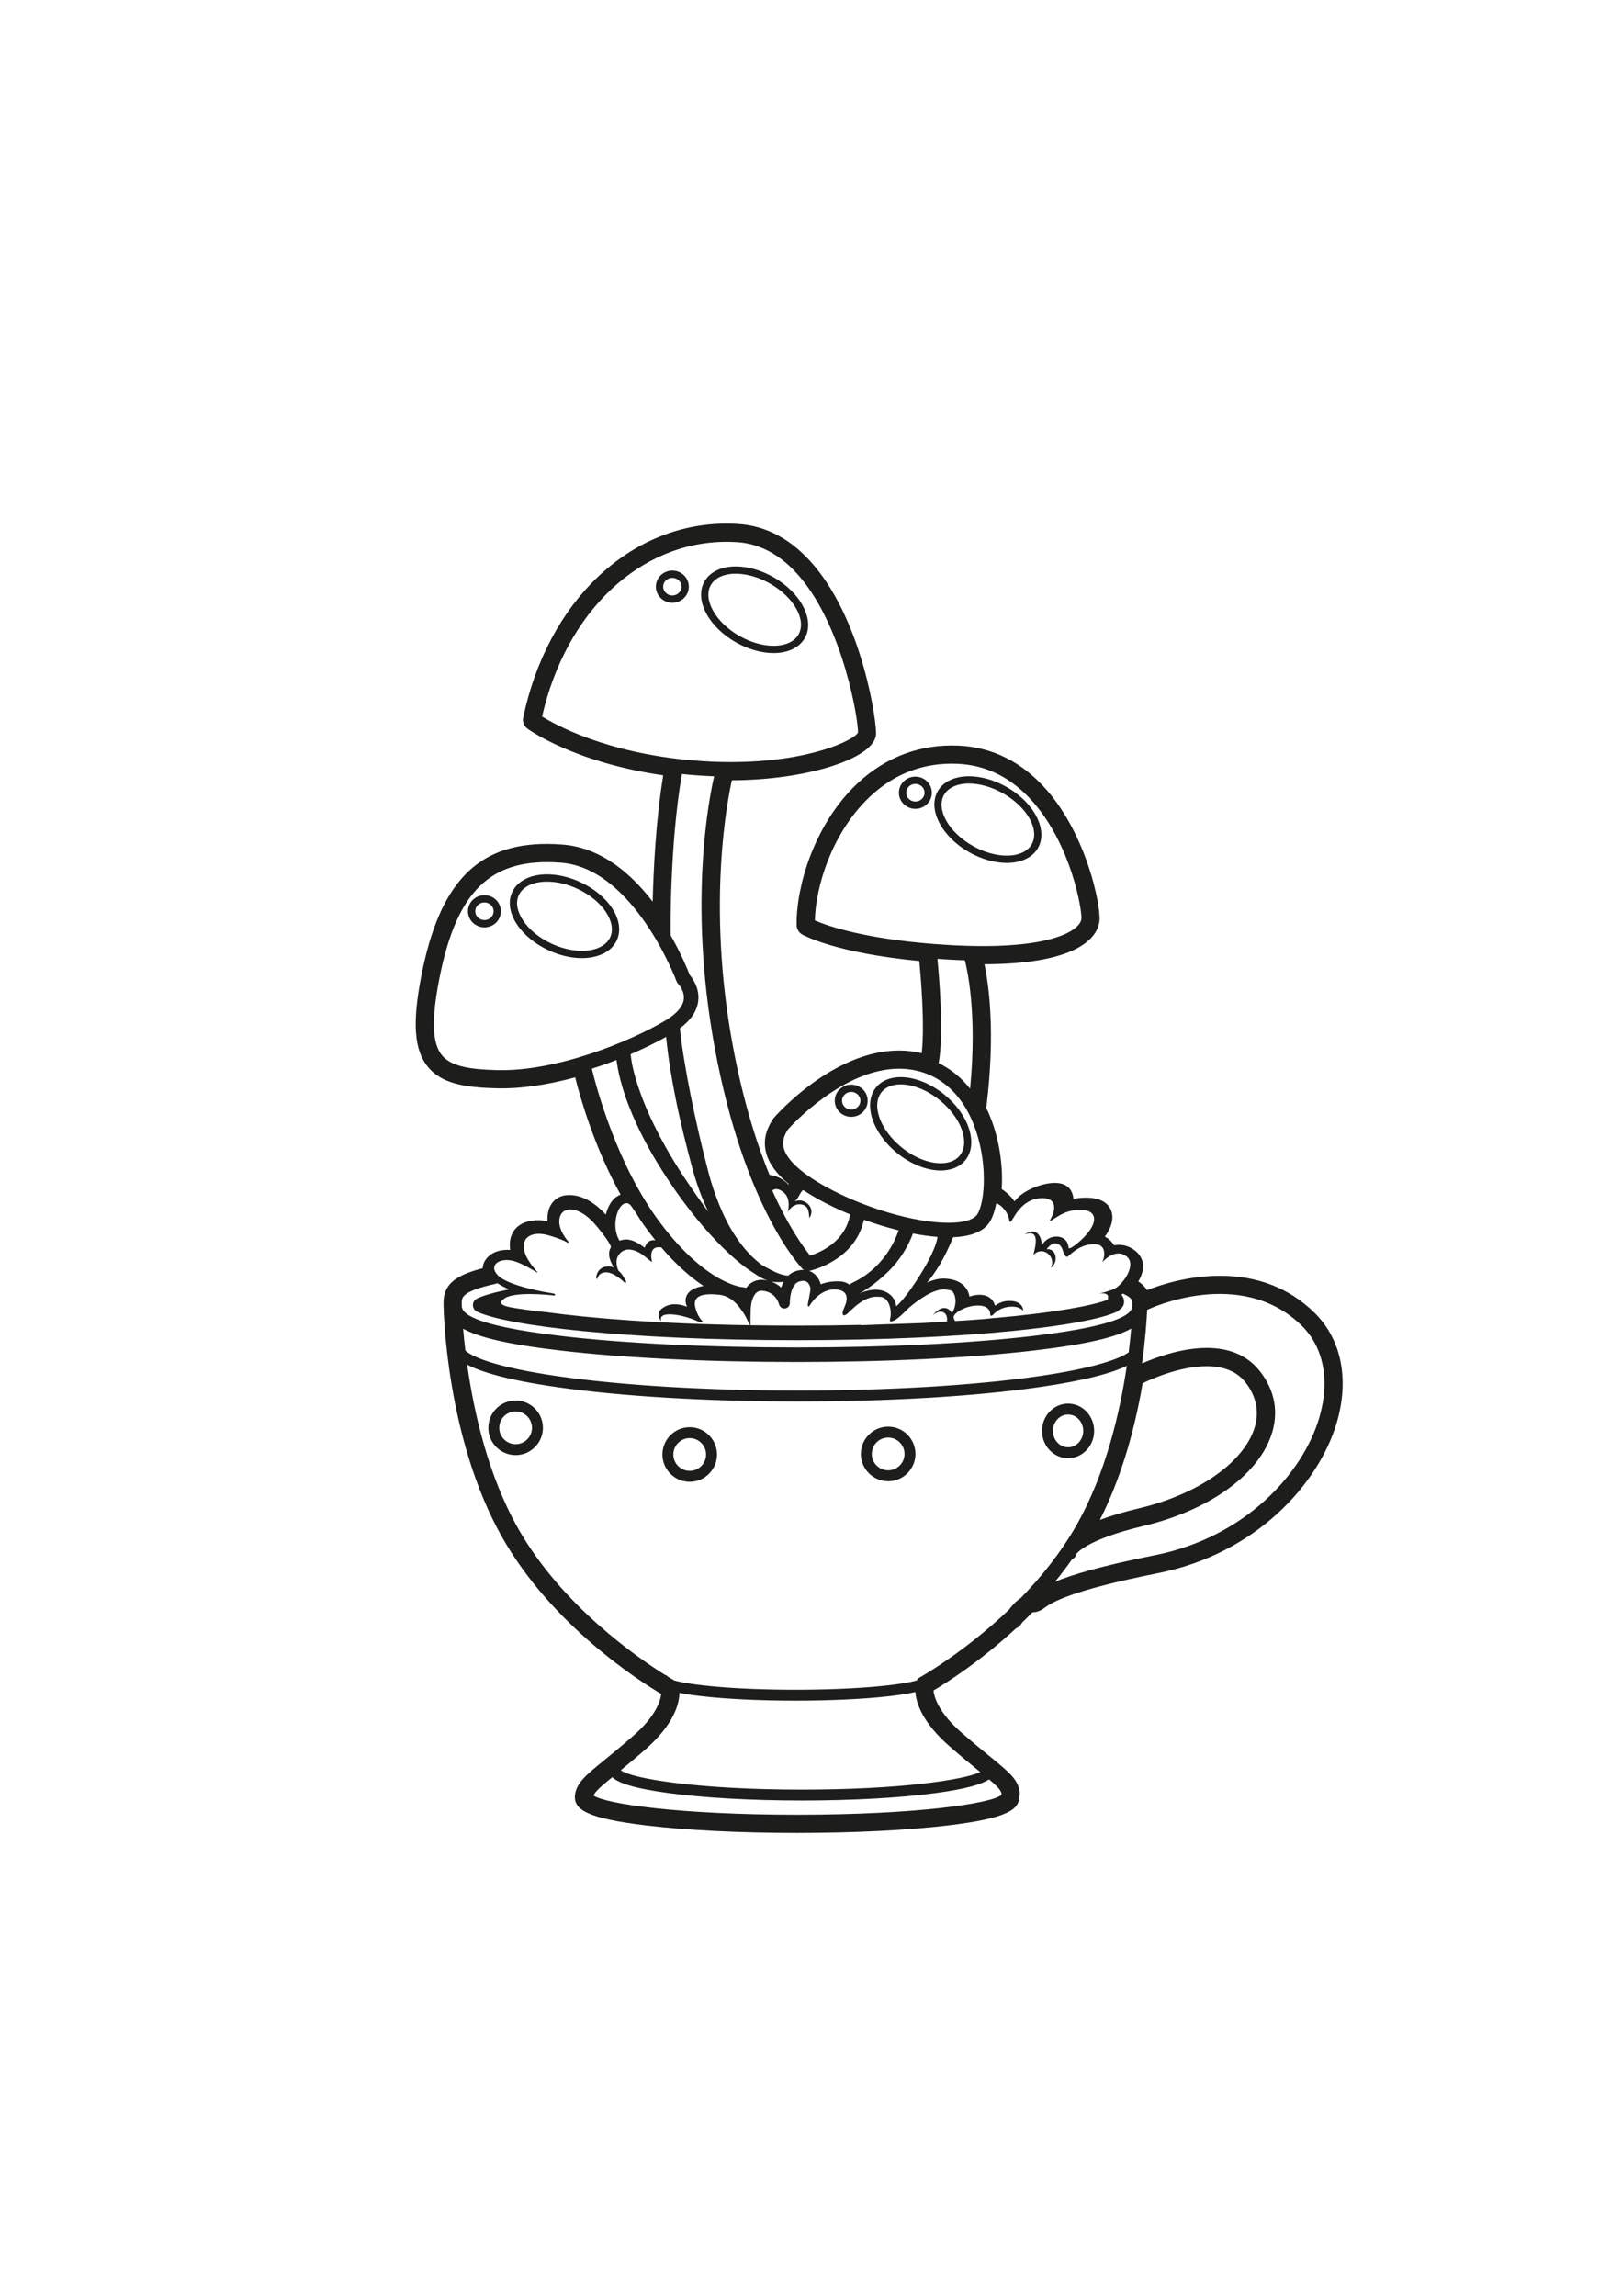 <?xml version="1.0" encoding="utf-8"?>
<!-- Generator: Adobe Illustrator 27.5.0, SVG Export Plug-In . SVG Version: 6.00 Build 0)  -->
<svg xmlns="http://www.w3.org/2000/svg" xmlns:xlink="http://www.w3.org/1999/xlink" viewBox="0 0 2020 2020" width="595" height="842" preserveAspectRatio="xMidYMid meet" data-scaled="true">
<rect x="0" style="fill:#FFFFFF;" width="2020" height="2020"/>
<g>
	<path style="fill:#1D1D1B;" d="M722.587,678.967c-13.65-6.291-27.938-9.616-41.326-9.616c-20.806,0-37.036,8.269-43.416,22.119
		c-5.404,11.724-3.389,25.847,5.676,39.766c8.643,13.275,22.801,24.917,39.866,32.782c13.651,6.291,27.941,9.616,41.328,9.616
		c20.803,0,37.036-8.267,43.418-22.118c5.404-11.724,3.389-25.847-5.676-39.768C753.814,698.476,739.654,686.833,722.587,678.967z
		 M759.904,747.726c-4.862,10.55-18.018,16.848-35.189,16.848c-12.085,0-25.066-3.037-37.537-8.785
		c-15.533-7.158-28.342-17.635-36.064-29.495c-7.303-11.218-9.092-22.237-5.039-31.032c4.86-10.55,18.015-16.851,35.186-16.851
		c12.087,0,25.066,3.038,37.534,8.785c15.536,7.161,28.344,17.635,36.069,29.497C762.167,727.912,763.957,738.93,759.904,747.726z"
		/>
	<path style="fill:#1D1D1B;" d="M963.37,393.843c18.083,0,32.31-6.871,39.028-18.847c12.634-22.518-5.152-56.583-39.647-75.935
		c-15.065-8.451-31.557-13.104-46.438-13.104c-18.086,0-32.313,6.871-39.032,18.85c-6.315,11.258-5.426,25.497,2.505,40.091
		c7.563,13.919,20.754,26.646,37.142,35.839C931.995,389.189,948.489,393.843,963.37,393.843z M887.747,340.57
		c-6.391-11.759-7.302-22.887-2.564-31.331c5.07-9.038,16.416-14.221,31.13-14.221c13.354,0,28.271,4.243,42.004,11.945
		c30.137,16.907,46.365,45.438,36.178,63.6c-5.071,9.037-16.414,14.22-31.126,14.22c-13.354,0-28.273-4.244-42.008-11.948
		C906.444,364.466,894.505,353.007,887.747,340.57z"/>
	<path style="fill:#1D1D1B;" d="M1253.17,560.349c-15.063-8.45-31.552-13.105-46.436-13.105c-18.084,0-32.313,6.871-39.033,18.85
		c-12.632,22.522,5.156,56.583,39.65,75.931c15.067,8.452,31.56,13.107,46.44,13.107c18.082,0,32.309-6.869,39.029-18.848
		C1305.45,613.761,1287.662,579.699,1253.17,560.349z M1284.919,631.85c-5.072,9.037-16.416,14.22-31.127,14.22
		c-13.353,0-28.271-4.243-42.007-11.948c-30.137-16.903-46.367-45.433-36.182-63.595c5.072-9.039,16.418-14.222,31.131-14.222
		c13.355,0,28.271,4.243,42.003,11.946C1278.873,585.156,1295.104,613.686,1284.919,631.85z"/>
	<path style="fill:#1D1D1B;" d="M1117.076,1016.289c17.049,13.861,36.904,21.81,54.475,21.81c13.052,0,23.962-4.579,30.72-12.893
		c16.283-20.04,4.566-56.64-26.124-81.586c-17.044-13.855-36.898-21.801-54.47-21.801c-13.054,0-23.964,4.579-30.726,12.892
		C1074.668,954.748,1086.389,991.345,1117.076,1016.289z M1097.982,940.428c6.415-7.893,16.426-9.548,23.694-9.548
		c15.524,0,33.296,7.205,48.754,19.77c26.813,21.796,37.943,52.679,24.81,68.841c-6.415,7.891-16.424,9.547-23.689,9.547
		c-15.525,0-33.299-7.209-48.759-19.779C1095.98,987.464,1084.852,956.587,1097.982,940.428z"/>
	<path style="fill:#1D1D1B;" d="M603.3,695.273c-11.313,0-20.516,8.988-20.516,20.037c0,11.05,9.203,20.041,20.516,20.041
		c11.307,0,20.507-8.991,20.507-20.041C623.808,704.261,614.607,695.273,603.3,695.273z M603.3,726.29
		c-6.316,0-11.455-4.924-11.455-10.979c0-6.053,5.139-10.977,11.455-10.977c6.311,0,11.446,4.924,11.446,10.977
		C614.746,721.365,609.612,726.29,603.3,726.29z"/>
	<path style="fill:#1D1D1B;" d="M837.334,291.124c-11.313,0-20.516,8.988-20.516,20.038c0,11.05,9.203,20.04,20.516,20.04
		c11.307,0,20.507-8.99,20.507-20.04C857.841,300.112,848.641,291.124,837.334,291.124z M837.334,322.141
		c-6.316,0-11.455-4.924-11.455-10.979c0-6.053,5.139-10.977,11.455-10.977c6.312,0,11.446,4.924,11.446,10.977
		C848.78,317.216,843.646,322.141,837.334,322.141z"/>
	<path style="fill:#1D1D1B;" d="M1139.975,547.713c-11.312,0-20.512,8.988-20.512,20.038s9.2,20.041,20.512,20.041
		c11.311,0,20.511-8.991,20.511-20.041S1151.285,547.713,1139.975,547.713z M1139.975,578.729c-6.314,0-11.451-4.924-11.451-10.979
		c0-6.053,5.137-10.977,11.451-10.977c6.313,0,11.449,4.924,11.449,10.977C1151.424,573.805,1146.287,578.729,1139.975,578.729z"/>
	<path style="fill:#1D1D1B;" d="M1060.086,971.265c11.307,0,20.506-8.991,20.506-20.042c0-11.052-9.199-20.043-20.506-20.043
		c-11.313,0-20.516,8.99-20.516,20.043C1039.57,962.274,1048.773,971.265,1060.086,971.265z M1060.086,940.242
		c6.312,0,11.445,4.926,11.445,10.981c0,6.055-5.134,10.981-11.445,10.981c-6.316,0-11.455-4.926-11.455-10.981
		C1048.631,945.168,1053.77,940.242,1060.086,940.242z"/>
	<path style="fill:#1D1D1B;" d="M676.134,1358.464c0-18.736-15.243-33.979-33.979-33.979c-18.737,0-33.979,15.242-33.979,33.979
		c0,18.737,15.242,33.979,33.979,33.979C660.892,1392.443,676.134,1377.201,676.134,1358.464z M642.155,1378.852
		c-11.242,0-20.387-9.146-20.387-20.388c0-11.241,9.145-20.387,20.387-20.387c11.242,0,20.387,9.146,20.387,20.387
		C662.542,1369.706,653.397,1378.852,642.155,1378.852z"/>
	<path style="fill:#1D1D1B;" d="M858.947,1425.66c18.737,0,33.979-15.241,33.979-33.979c0-18.736-15.242-33.979-33.979-33.979
		s-33.979,15.242-33.979,33.979C824.968,1410.419,840.21,1425.66,858.947,1425.66z M858.947,1371.295
		c11.242,0,20.387,9.146,20.387,20.387c0,11.242-9.146,20.387-20.387,20.387c-11.242,0-20.387-9.145-20.387-20.387
		C838.56,1380.44,847.705,1371.295,858.947,1371.295z"/>
	<path style="fill:#1D1D1B;" d="M1106.086,1424.979c18.734,0,33.977-15.242,33.977-33.979c0-18.737-15.242-33.979-33.977-33.979
		c-18.737,0-33.979,15.241-33.979,33.979C1072.107,1409.737,1087.349,1424.979,1106.086,1424.979z M1106.086,1370.613
		c11.239,0,20.385,9.146,20.385,20.388s-9.146,20.387-20.385,20.387c-11.242,0-20.388-9.145-20.388-20.387
		S1094.844,1370.613,1106.086,1370.613z"/>
	<path style="fill:#1D1D1B;" d="M1330.149,1396.292c17.907,0,32.475-15.241,32.475-33.979s-14.567-33.979-32.475-33.979
		c-17.9,0-32.466,15.241-32.466,33.979S1312.249,1396.292,1330.149,1396.292z M1330.149,1341.926
		c10.412,0,18.883,9.146,18.883,20.388s-8.471,20.388-18.883,20.388c-10.408,0-18.874-9.146-18.874-20.388
		S1319.741,1341.926,1330.149,1341.926z"/>
</g>
<path style="fill:#1D1D1B;" d="M1321.328,1154.434c-0.308,0.287-0.616,0.574-0.912,0.865
	C1320.752,1155.02,1321.048,1154.729,1321.328,1154.434z"/>
<path style="fill:#1D1D1B;" d="M1636.599,1214.784c-31.059-30.26-70.492-45.606-117.206-45.606
	c-40.192,0-74.702,11.451-90.864,17.859c-2.449-3.989-6.057-7.575-10.908-10.837c3.642-5.971,5.621-11.77,5.897-17.282
	c0.414-8.098-2.75-15.166-9.147-20.436c-8.05-6.628-17.348-9.104-26.891-7.253c-1.285-2.103-2.911-4.141-4.862-6.089
	c-1.938-1.94-4.168-3.497-6.665-4.663c5.225-7.097,10.609-17.246,9.12-27.654c-1.121-7.864-6.017-14.096-13.786-17.553
	c-8.448-3.748-20.241-4.372-34.372-1.903c-0.294-2.568-0.928-5.128-1.896-7.65c-1.356-3.523-5.11-9.717-15.019-11.615
	c-1.896-0.365-4.005-0.551-6.265-0.551c-15.855,0-37.331,8.753-46.9,19.117c-1.203,1.306-2.354,2.597-3.447,3.854
	c-5.273-7.805-12.66-13.135-14.379-14.315c-0.495-0.339-1.014-0.637-1.548-0.892c1.939-29.074-2.94-61.003-13.557-88.225
	c-1.767-4.535-3.741-9.022-5.876-13.369c0.286-0.853,0.485-1.732,0.594-2.626c11.09-90.916,2.776-150.168-2.619-175.807
	c124.923-0.398,141.837-38.19,143.297-54.49c1.65-18.472-15.615-105.225-65.748-162.454
	c-30.512-34.837-67.583-53.424-110.183-55.249c-2.697-0.115-5.374-0.172-8.013-0.172c-46.551,0-89.063,18.162-122.945,52.519
	c-49.254,49.942-70.978,123.718-70.319,171.133c0.071,4.798,2.704,9.251,6.871,11.621c1.67,0.951,41.677,23.149,145.917,33.031
	c1.471,15.167,7.153,78.773,2.992,114.845c-9.223-2.246-18.699-3.38-28.242-3.38c-82.16,0-153.073,80.609-156.048,84.038
	c-0.467,0.535-0.89,1.108-1.266,1.708c-6.241,9.985-12.813,23.719-8.216,41.456c3.497,13.496,12.821,26.35,28.455,39.189
	c-0.151,0.223-0.296,0.446-0.44,0.668c-8.099-8.666-17.363-11.397-23.754-12.158c-19.403-47.407-34.872-101.985-45.996-162.28
	c-32.627-176.876-5.557-308.595-0.874-329.077c92.493-0.299,176.166-26.577,179.484-56.512
	c1.411-12.715-15.543-137.718-76.924-210.603c-27.234-32.342-59.208-49.84-95.035-52.01c-4.711-0.288-9.492-0.434-14.211-0.434
	c-120.943,0-222.703,97.037-253.219,241.467c-1.099,5.207,0.962,10.607,5.249,13.76c2.362,1.736,58.432,42.194,169.133,58.173
	c-9.238,56.288-12.209,118.302-13.129,157.291c-33.87-44-71.619-67.902-112.344-71.097c-6.637-0.52-13.147-0.786-19.357-0.786
	c-87.029,0-133.754,48.842-156.241,163.315c-11.531,58.705-9.262,92.726,7.592,113.756c17.019,21.234,45.522,26.144,85.994,27.183
	c29.023,0.761,61.737-3.845,97.824-13.6c6.882,27.506,24.212,87.429,56.543,146.026c-0.962,0.354-1.897,0.771-2.8,1.256
	c-7.358,3.955-12.6,11.875-15.609,23.565c-9.807-10.729-23.283-21.515-39.122-23.842c-2.174-0.321-4.292-0.485-6.291-0.485
	c-12.879,0-19.533,6.533-22.85,12.013c-3.893,6.442-4.676,14.007-4.274,20.628c-6.933-1.563-14.136-1.712-21.31-0.415
	c-13.672,2.486-19.9,9.985-22.723,15.843c-2.768,5.756-3.591,12.529-2.462,20.202c-15.198-0.678-26.352,4.362-31.975,14.484
	c-1.441,2.593-2.194,5.409-2.243,8.312c-36.321,9.506-49.188,21.32-48.823,44.206l0.022,1.752c-0.002,0.06-0.002,0.119-0.002,0.175
	c0.104,6.738,3.316,166.405,73.373,289.543c62.321,109.54,170.777,178.463,197.619,194.354c-0.71,7.937-5.827,27.125-35.392,52.832
	c-14.673,12.759-26.396,22.318-35.813,30.001c-22.544,18.387-33.861,27.617-36.014,42.494c-0.006,0.036-0.077,0.451-0.083,0.486
	c-0.014,0.081-0.088,0.559-0.098,0.64c-0.04,0.32-0.049,0.642-0.027,0.68c-0.028,0.213-0.072,0.735-0.072,0.946
	c0,15.892,14.569,26.834,89.042,35.736c50.198,6,116.845,9.305,187.66,9.305c70.818,0,137.464-3.305,187.66-9.305
	c74.47-8.902,89.04-19.845,89.04-35.736c0.623-1.889,0.831-3.875,0.604-5.805c-1.867-15.621-13.34-24.984-36.193-43.631
	c-9.435-7.695-21.175-17.27-35.821-30.013c-29.261-25.43-34.51-44.821-35.305-52.878c15.216-9.013,57.685-35.692,102.563-77.255
	c2.829-1.09,5.198-3.066,6.751-5.651c0.356-0.593,0.759-1.212,1.184-1.843c4.179-4.013,8.429-8.224,12.651-12.535
	c7.305-0.091,11.641-3.163,15.477-5.882c8.023-5.686,29.335-20.789,140.945-42.929c122.604-24.319,200.085-111.412,222.482-186.938
	C1680.762,1298.05,1670.548,1247.865,1636.599,1214.784z M1422.998,1302.99c7.408-3.65,44.883-21.215,79.832-21.215
	c21.572,0,37.819,6.773,48.292,20.13c14.063,17.939,17.683,38.312,10.469,58.915c-14.848,42.396-70.997,80.81-143.055,97.863
	c-18.659,4.419-35.012,9.254-48.789,14.43C1394.023,1425.138,1411.915,1367.99,1422.998,1302.99z M1233.066,1101.378
	c3.298-5.605,5.886-13.271,7.649-22.332c0,0,5.094,0.61,11.403,9.374s3.856,15.073,6.66,13.32s11.917-26.99,35.754-29.094
	s19.279,16.475,14.372,24.888s4.557-1.402,16.825-6.66s35.755-7.361,36.807,7.011s-23.486,34.001-28.744,36.455
	c-1.611,0.752-1.969,0.711-1.754,0.064c-0.41,0.306-0.816,0.611-1.193,0.924c-0.341-19.111-25.188-19.505-33.48-3.814
	c0-13.185-7.981-23.271-21.299-13.813c20.007-7.45,13.149,15.653,10.857,25.75c10.874-12.336,29.121,1.3,21.767,15.804
	c9.442-6.089,7.787-24.467-5.256-23.157c9.556-12.799,18.344-7.077,20.522,2.877l0.021-0.078c0,0,2.453,7.011,4.907,6.66
	s13.32-15.072,32.6-15.773s13.32,19.278,11.217,22.434s13.321-18.227,29.095-8.062s-4.207,37.857-15.774,42.063
	c-8.606,3.129-15.147,4.768-17.937,5.403c4.086-0.774,14.994-2.04,11.158,7.542c-18.775,7.121-65.552,15.999-140.438,22.606
	c0.031-0.041,0.064-0.084,0.096-0.126c-21.933,2.531-48.54,3.785-48.54,3.785s-1.689,0.049-2.04-2.055s-2.104-2.453,1.052-6.31
	s14.722-10.866,28.743-10.866s15.073,8.413,15.073,10.866s1.752,2.454,3.855,0.351s8.413-9.113,21.733-9.814
	c8.709-0.459,13.354,2.822,15.54,5.154c-0.144-3.205-1.976-13.199-19.366-12.231c-5.906,0.33-11.321,2.619-15.793,5.904
	c-0.67-2.502-1.778-5.074-3.749-7.361c-2.659-3.08-7.715-6.633-16.881-6.206c-4.15,0.206-7.918,1.044-11.26,2.211
	c-0.319-2.308-0.974-4.587-1.98-6.729c-2.621-5.598-9.917-15.081-29.325-15.731c-6.941-0.245-14.318,1.821-21.572,5.104
	c10.775-12.378,21.979-30.422,32.585-56.565C1210.31,1120.21,1225.867,1113.619,1233.066,1101.378z M1173.51,1214.134
	c5.564,1.677,6.327,6.933,5.836,11.983c-3.341,0.199-6.736,0.392-10.157,0.582c-4.592,0.383-16.537,1.309-27.838,1.584
	c-7.272,0.178-24.864,0.803-40.472,1.379c-0.649,0.063-1.91,0.108-3.67,0.135c-13.647,0.506-24.913,0.939-24.913,0.939
	s-0.093-0.133-0.249-0.372c-24.996,0.551-51.451,0.856-79.437,0.856c-20.194,0-39.571-0.164-58.222-0.455
	c0.135-0.12,0.21-0.48,0.21-1.19c0-3.544,0.009-12.77,0.467-21.737c0.042-0.243,0.142-0.469,0.157-0.721
	c0.193-3.093,1.91-12.884,7.08-17.169c2.192-1.818,4.8-2.457,8.176-2.042c15.954,2,19.602,16.215,19.737,16.769
	c0.774,3.416,4.004,5.667,7.49,5.236c3.471-0.445,6.039-3.454,5.93-6.951c-0.008-0.229-0.172-23.11,11.882-26.727
	c6.338-1.902,8.968,0.243,9.833,0.951c2.148,1.754,3.473,4.746,4.048,7.698c-0.155,3.579-1.077,7.538-1.749,11.244
	c-1.318,7.263-3.136,13.04,0.497,10.643c0-0.139,0.003-0.22,0.003-0.22s11.217-19.98,30.146-20.331
	c18.929-0.351,17.877,12.27,13.32,22.084s-1.403,11.917,2.804,8.763s21.031-23.484,39.26-21.732
	c15.072-1.052,16.476,19.279,15.424,24.537s-2.104,7.712,3.855,5.258s16.826-14.021,16.826-14.021l-0.176,0.367
	c0.871-0.919,1.668-1.744,2.381-2.47c13.036-11.054,30.599-23.102,43.523-22.81c3.96,0.133,7.338,0.776,10.117,1.832
	c6.225,6.504,5.324,20.077-0.11,27.471c-7.421-11.621-18.116-4.892-24.148,3.424
	C1164.461,1215.541,1169.539,1212.946,1173.51,1214.134z M960.609,1176.505c0.933,0.193,2.285,0.348,3.896,0.455
	c0.389,0.041,0.752,0.076,1.358,0.081c2.889,0.126,6.409,0.072,9.986-0.246c-1.219,2.289-2.208,4.675-2.969,7.048
	C969.754,1180.902,965.667,1178.313,960.609,1176.505z M1061.186,1178.077c-1.217,0.564-2.232,1.377-3.051,2.334
	c-2.783-2.143-6.736-3.992-12.307-4.273c-9.771-0.476-17.918,1.456-23.701,3.575c-1.383-4.88-4.02-9.656-8.176-13.055
	c-1.602-1.308-3.679-2.599-6.243-3.515c0.016-0.002,0.031-0.002,0.044-0.004c2.394-0.505,56.988-12.568,68.162-63.729
	c14.419,5.24,29.006,9.694,43.203,13.193C1114.299,1126.854,1099.33,1160.367,1061.186,1178.077z M1136.916,1116.531
	c10.717,2.067,20.992,3.493,30.596,4.216c0,0-0.222,12.541-20.202,45.141s-31.197,41.363-31.197,41.363s-0.351-13.32-15.073-18.929
	c-13.531-5.154-29.123,2.121-31.561,3.333c-0.214,0.11-0.338,0.172-0.338,0.172s0.123-0.064,0.338-0.172
	c2.561-1.315,19.84-10.567,38.922-29.974C1129.082,1140.649,1136.916,1116.531,1136.916,1116.531z M1014.81,726.695
	c1.082-42.897,20.97-105.954,63.759-149.346c29.955-30.373,65.892-45.772,106.819-45.772c2.317,0,4.674,0.048,7.043,0.15
	c36.171,1.551,67.836,17.547,94.114,47.544c48.133,54.945,61.146,135.179,60.222,145.512c-1.046,11.711-28.046,33.857-122.73,33.857
	c-12.905,0-26.796-0.423-41.29-1.256C1079.287,751.438,1029.313,733.05,1014.81,726.695z M1167.416,774.546
	c4.66,0.332,9.398,0.648,14.29,0.929c6.77,0.389,13.395,0.679,19.879,0.894c2.341,8.711,15.832,64.54,6.548,159.928
	c-10.933-13.861-24.102-24.563-39.174-31.881C1176.006,866.919,1169.039,790.872,1167.416,774.546z M976.059,1010.212
	c-2.216-8.548,0.402-15.472,5.105-23.132c5.977-6.646,69.807-75.734,138.497-75.734c9.661,0,19.12,1.387,28.115,4.126
	c36.932,11.237,55.762,42.01,65.055,65.849c17.249,44.239,14.313,94.389,4.615,110.869c-4.121,7.008-17.339,11.028-36.267,11.028
	c-42.091,0-105.018-18.534-153.031-45.071C997.862,1041.41,979.851,1024.835,976.059,1010.212z M976.248,1065.634
	c9.464,8.063,4.854,24.176,4.854,24.176c3.358-6.184,9.715-10.804,17.02-9.441c8.888,1.664,9.181,9.026,9.751,16.929
	c8.845-12.177-5.813-26.104-17.927-20.76c0.013-0.037,0.015-0.064,0.028-0.1c2.398-2.095,4.088-5.072,5.551-7.695
	c0.973-1.748,3.001-5.39,4.086-5.85c0.256-0.104,0.484-0.245,0.721-0.376c5.763,3.823,12.099,7.649,19.051,11.492
	c12.325,6.812,25.618,13.111,39.315,18.757c-5.955,34.196-37.305,47.371-49.701,51.273c-7.5-9.125-26.427-34.585-47.196-80.949
	C961.802,1063.09,966.784,1057.571,976.248,1065.634z M999.373,1160.568c0.521,0.542,1.115,0.98,1.738,1.369
	c-2.8-0.108-5.933,0.206-9.499,1.276c-4.028,1.209-7.298,3.25-9.966,5.781c-11.249-0.531-21.5-7.268-31.835-12.55
	c-5.504-3.956-10.618-8.497-15.419-13.357c-9.751-10.067-17.976-21.615-24.991-33.826c-7.012-12.242-12.643-25.258-17.56-38.524
	c-4.99-13.309-8.793-26.852-12.235-40.882c-7.233-28.039-13.572-56.328-19.326-84.654c-2.878-14.165-5.473-28.377-7.799-42.602
	c-2.326-13.846-4.469-28.064-5.726-41.591c13.528-9.993,21.228-21.33,22.765-33.833c1.965-15.967-6.938-28.311-10.579-32.611
	c-2.298-5.971-10.279-25.732-23.774-49.353c-0.066-4.913-1.328-111.588,14.087-200.783c3.494,0.369,7.013,0.723,10.603,1.04
	c9.884,0.872,19.755,1.46,29.539,1.825c-5.466,23.218-32.983,155.399,0.723,338.129
	C926.657,1083.485,996.419,1157.517,999.373,1160.568z M882.211,1089.64c-10.603-14.268-20.777-28.893-30.634-43.752
	c-15.883-23.997-30.015-49.068-42.013-74.935c-5.968-12.945-11.174-26.192-15.523-39.606c-2.187-6.703-4.108-13.466-5.666-20.246
	c-0.771-3.387-1.457-6.78-2.001-10.149c-0.417-2.524-0.779-5.324-0.972-7.658c16.145-6.918,31.112-14.252,44.188-21.587
	c2.518,26.338,6.84,51.738,11.941,77.273c5.769,28.796,12.89,57.229,20.489,85.538
	C867.055,1053.248,873.627,1071.905,882.211,1089.64z M675.103,472.818c29.725-130.352,121.435-217.487,229.736-217.487
	c4.241,0,8.559,0.131,12.837,0.389c29.01,1.759,55.313,16.202,78.178,42.928c55.2,64.515,73.377,180.875,72.668,194.216
	c-4.615,9.134-59.563,36.722-158.597,36.722c-15.842,0-32.149-0.73-48.473-2.17C754.836,518.008,692.225,483.493,675.103,472.818z
	 M619.097,913.096c-33.036-0.847-57.396-4.351-68.897-18.704c-12.079-15.071-13.017-44.44-3.042-95.225
	c20.235-103.009,59.061-145.028,134.013-145.028c5.607,0,11.525,0.241,17.583,0.715c90.894,7.13,143.289,146.22,143.807,147.625
	c0.453,1.228,1.17,2.345,2.095,3.271c0.081,0.082,8.194,8.526,6.877,19.21c-1.099,8.938-8.846,17.961-22.405,26.095
	C786.481,876.646,694.125,915.032,619.097,913.096z M737.05,911.342c10.492-3.349,20.804-6.983,30.776-10.846
	c0.131,1.057,0.268,2.115,0.416,3.205c0.545,3.842,1.23,7.614,2.005,11.353c1.562,7.466,3.488,14.786,5.685,21.993
	c4.438,14.403,10.028,28.314,16.202,41.883c12.32,27.181,27.699,52.652,44.204,77.15c8.229,12.266,17.065,24.045,26.208,35.675
	c9.077,11.651,18.815,22.822,29.044,33.576c10.264,10.718,20.977,21.098,32.826,30.357c4.875,3.836,9.979,7.455,15.336,10.791
	c5.409,3.873,11.185,7.011,16.844,8.855c-1.436-0.344-2.84-0.715-4.429-0.914c-7.085-0.9-13.479,0.867-18.538,5.063
	c-1.697,1.407-3.083,3.042-4.336,4.743c-1.015-0.424-2.117-0.689-3.278-0.719c-0.445-0.011-45.086-2.035-104.166-80.811
	C768.735,1031.883,743.125,936.428,737.05,911.342z M766.981,1098.233c2.804-17.177,12.97-24.187,18.929-16.124
	c0.456,0.616,0.915,1.252,1.375,1.898c0.018-0.013,0.036-0.022,0.053-0.035c0.203,0.331,0.417,0.658,0.621,0.988
	c4.093,5.841,8.121,12.377,9.778,15.111c3.102,4.565,6.295,9.078,9.613,13.501c2.995,3.994,5.959,7.798,8.891,11.438
	c-1.654-0.249-3.393-0.224-5.2,0.194c-6.15,1.424-8.118,9.017-8.118,9.017c-7.836-5.481-18.398-13.671-31.3-8.672
	C771.622,1125.55,764.176,1115.41,766.981,1098.233z M638.335,1150.463c15.774,3.856,33.652,17.877,30.847,14.021
	c-2.805-3.855-15.774-16.475-16.826-30.496c-0.266-3.541,0.366-6.61,1.764-9.134c0.04-0.089,0.073-0.182,0.115-0.27
	c0.288-0.597,0.901-1.848,2.543-3.09c5.257-4.811,14.796-6.064,26.775-2.58c19.279,5.608,23.836,9.465,23.836,9.465l0.701-1.402
	c0,0-15.073-16.124-10.867-30.847c1.208-4.23,3.811-7.121,7.365-8.547c0.218-0.093,0.454-0.18,0.706-0.26
	c8.655-2.906,22.449,2.405,35.756,17.765c2.389,2.638,4.594,5.351,6.588,7.996c13.899,17.448,13.225,20.511,13.225,20.511
	l-1.245,2.496l-0.028,0.024c-3.74,9.585,3.697,20.884,5.18,22.98c-1.038-0.486-2.109-0.884-3.217-1.167
	c-0.356-0.102-0.732-0.173-1.128-0.243c-0.303-0.058-0.608-0.102-0.913-0.14c-0.162-0.016-0.312-0.036-0.476-0.045
	c-1.657-0.159-3.37-0.095-5.137,0.302c-5.767,1.289-8.829,5.139-10.251,8.651c-0.151,0.142-0.252,0.241-0.252,0.241
	c0.066-0.038,0.131-0.056,0.197-0.094c-1.288,3.277-1.16,6.228-0.437,6.465c1.509,0.504,1.177-8.221,11.579-8.221
	c10.401,0,22.821,12.592,22.821,12.592c4.699,1.681,0.84-3.531,0.84-3.531c-1.836-4.057-4.767-8.275-8.466-11.44
	c-2.382-6.378-3.468-13.693,0.52-19.22c11.724-16.237,32.47,1.797,32.47,1.797l9.017,7.22l-0.899-6.317
	c-0.541-11.872,6.475-13.141,12.568-12.063c19.541,22.797,37.41,37.909,52.564,47.945c-12.116,2.038-19.239,6.458-21.615,13.539
	c-1.516,4.521-0.573,8.88,1.024,12.419c-6.314-2.549-17.47-5.513-27.473-0.219c-14.963,7.919-4.402,18.484-4.402,18.484
	s-5.283-9.681,12.321-8.805c17.605,0.886,35.205,9.681,35.205,9.681s2.476,0.188,4.857-0.14c-1.828-1.433-7.36-6.602-10.26-18.488
	c-3.505-14.372,9.464-17.877,30.496-15.423c13.416,1.565,22.546,12.111,27.404,19.548c1.492,1.967,2.838,3.926,3.828,5.708
	c3.313,5.969,5.63,11.932,6.57,12.627c-113.421-1.786-198.282-8.63-254.558-16.389c-5.633-0.41-11.436-1.007-17.05-1.864
	c-25.238-3.855-48.023-5.259-34.353-15.073c12.418-8.915,54.911-4.526,62.597-3.647c0.628-0.489,2.153-2.125-4.058-3.013
	c-7.361-1.052-53.982-9.114-66.601-22.084C607.488,1155.721,622.561,1146.606,638.335,1150.463z M575.074,1205.521
	c0-0.006-0.002-0.01-0.002-0.014l-0.02-1.911c-0.117-7.402-0.239-15.057,42.232-24.451c0.75-0.166,1.44-0.447,2.098-0.776
	c4.347,2.842,9.335,5.452,14.452,7.771c-18.173,3.652-31.554,7.452-39.705,11.339c-3.149,1.504-5.159,4.685-5.159,8.177
	s2.006,6.674,5.157,8.178c36.955,17.646,185.696,35.51,398.484,35.51c212.786,0,361.532-17.863,398.49-35.51
	c1.215-0.58,2.222-1.404,3.031-2.376c7.137-4.475,7.382-12.943,2.444-18.682c0.566-0.446,1.156-0.929,1.776-1.451
	c11.793,5.427,11.807,7.884,11.797,13.729v0.604c0,6.565,0,24.006-124.967,38.598c-78.149,9.123-182.054,14.149-292.572,14.149
	c-110.513,0-214.416-5.026-292.565-14.149c-116.475-13.598-124.39-29.67-124.929-37.109
	C575.089,1206.219,575.076,1205.604,575.074,1205.521z M576.803,1235.103c19.233,10.684,55.463,19.483,121.14,27.15
	c78.824,9.205,183.473,14.272,294.667,14.272c111.198,0,215.85-5.067,294.674-14.272c66.086-7.717,102.37-16.576,121.51-27.35
	c-0.752,8.575-1.79,18.561-3.18,29.588c-11.122,7.997-42.481,19.702-113.116,29.843c-79.678,11.437-185.682,17.737-298.489,17.737
	c-112.805,0-218.81-6.301-298.486-17.737c-78.211-11.229-108.27-24.374-116.015-32.28
	C578.314,1251.929,577.443,1242.877,576.803,1235.103z M1247.361,1814.361c-0.182,0.435-0.336,0.885-0.449,1.35
	c-12.125,10.456-105.337,24.512-254.297,24.512c-146.01,0-238.399-13.503-253.428-23.882c2.053-5.055,8.667-10.911,23.285-22.883
	c7.057,6.801,25.331,13.764,70.234,19.809c44.442,5.976,103.465,9.267,166.2,9.267c62.734,0,121.76-3.291,166.197-9.267
	c38.847-5.229,57.763-11.147,66.73-17.054C1242.389,1805.147,1246.631,1809.76,1247.361,1814.361z M1183.041,1755.483
	c14.909,12.968,26.807,22.675,36.364,30.47c0.485,0.396,0.928,0.758,1.396,1.143c-21.182,9.977-101.267,21.846-221.896,21.846
	c-130.126,0-213.104-13.81-225.818-24.161c8.307-6.808,18.116-14.943,29.795-25.098c36.847-32.036,43.071-57.936,43.274-71.254
	c7.133,1.46,16.141,2.854,27.564,4.168c31.271,3.592,72.787,5.568,116.902,5.568c44.112,0,85.628-1.977,116.899-5.568
	c14.169-1.629,24.648-3.385,32.399-5.226C1141.051,1701.387,1148.889,1725.797,1183.041,1755.483z M1271.27,1570.335
	c-6.223,4.091-11.352,10.025-14.739,14.608c-56.271,53.715-110.573,84.031-111.404,84.49c-1.522,0.838-2.753,2.099-3.575,3.604
	c-19.443,5.565-73.218,11.537-150.927,11.537c-77.538,0-131.254-5.945-150.803-11.503c-1.362-0.773-4.153-2.389-8.253-4.901
	c-0.912-1.084-2.144-1.854-3.564-2.204c-34.052-21.281-127.992-85.927-182.521-181.767
	c-38.153-67.057-55.658-147.271-63.679-204.397c16.791,8.904,49.167,18.994,111.79,27.983
	c80.295,11.528,186.985,17.878,300.417,17.878c113.433,0,220.123-6.35,300.421-17.878c59.19-8.496,91.354-17.976,108.884-26.51
	c-8.359,56.662-25.933,133.808-62.873,198.731C1320.933,1514.297,1296.35,1544.571,1271.27,1570.335z M1642.934,1346.036
	c-20.462,68.997-91.838,148.68-205.169,171.16c-67.241,13.338-103.379,24.482-123.857,32.878
	c7.298-8.909,14.401-18.228,21.211-27.938c2.637-1.14,4.705-3.484,5.313-6.513c0.03-0.16,11.7-17.936,83.352-34.893
	c80.609-19.078,141.618-62.156,159.219-112.423c9.892-28.258,5.046-56.052-14.019-80.374
	c-39.413-50.283-117.688-22.386-146.725-9.588c4.208-30.194,5.794-54.097,6.376-66.821c0.42-0.133,0.845-0.261,1.255-0.458
	c1.139-0.553,114.791-54.242,190.934,19.945C1648.543,1258.022,1656.603,1299.948,1642.934,1346.036z"/>
</svg>
